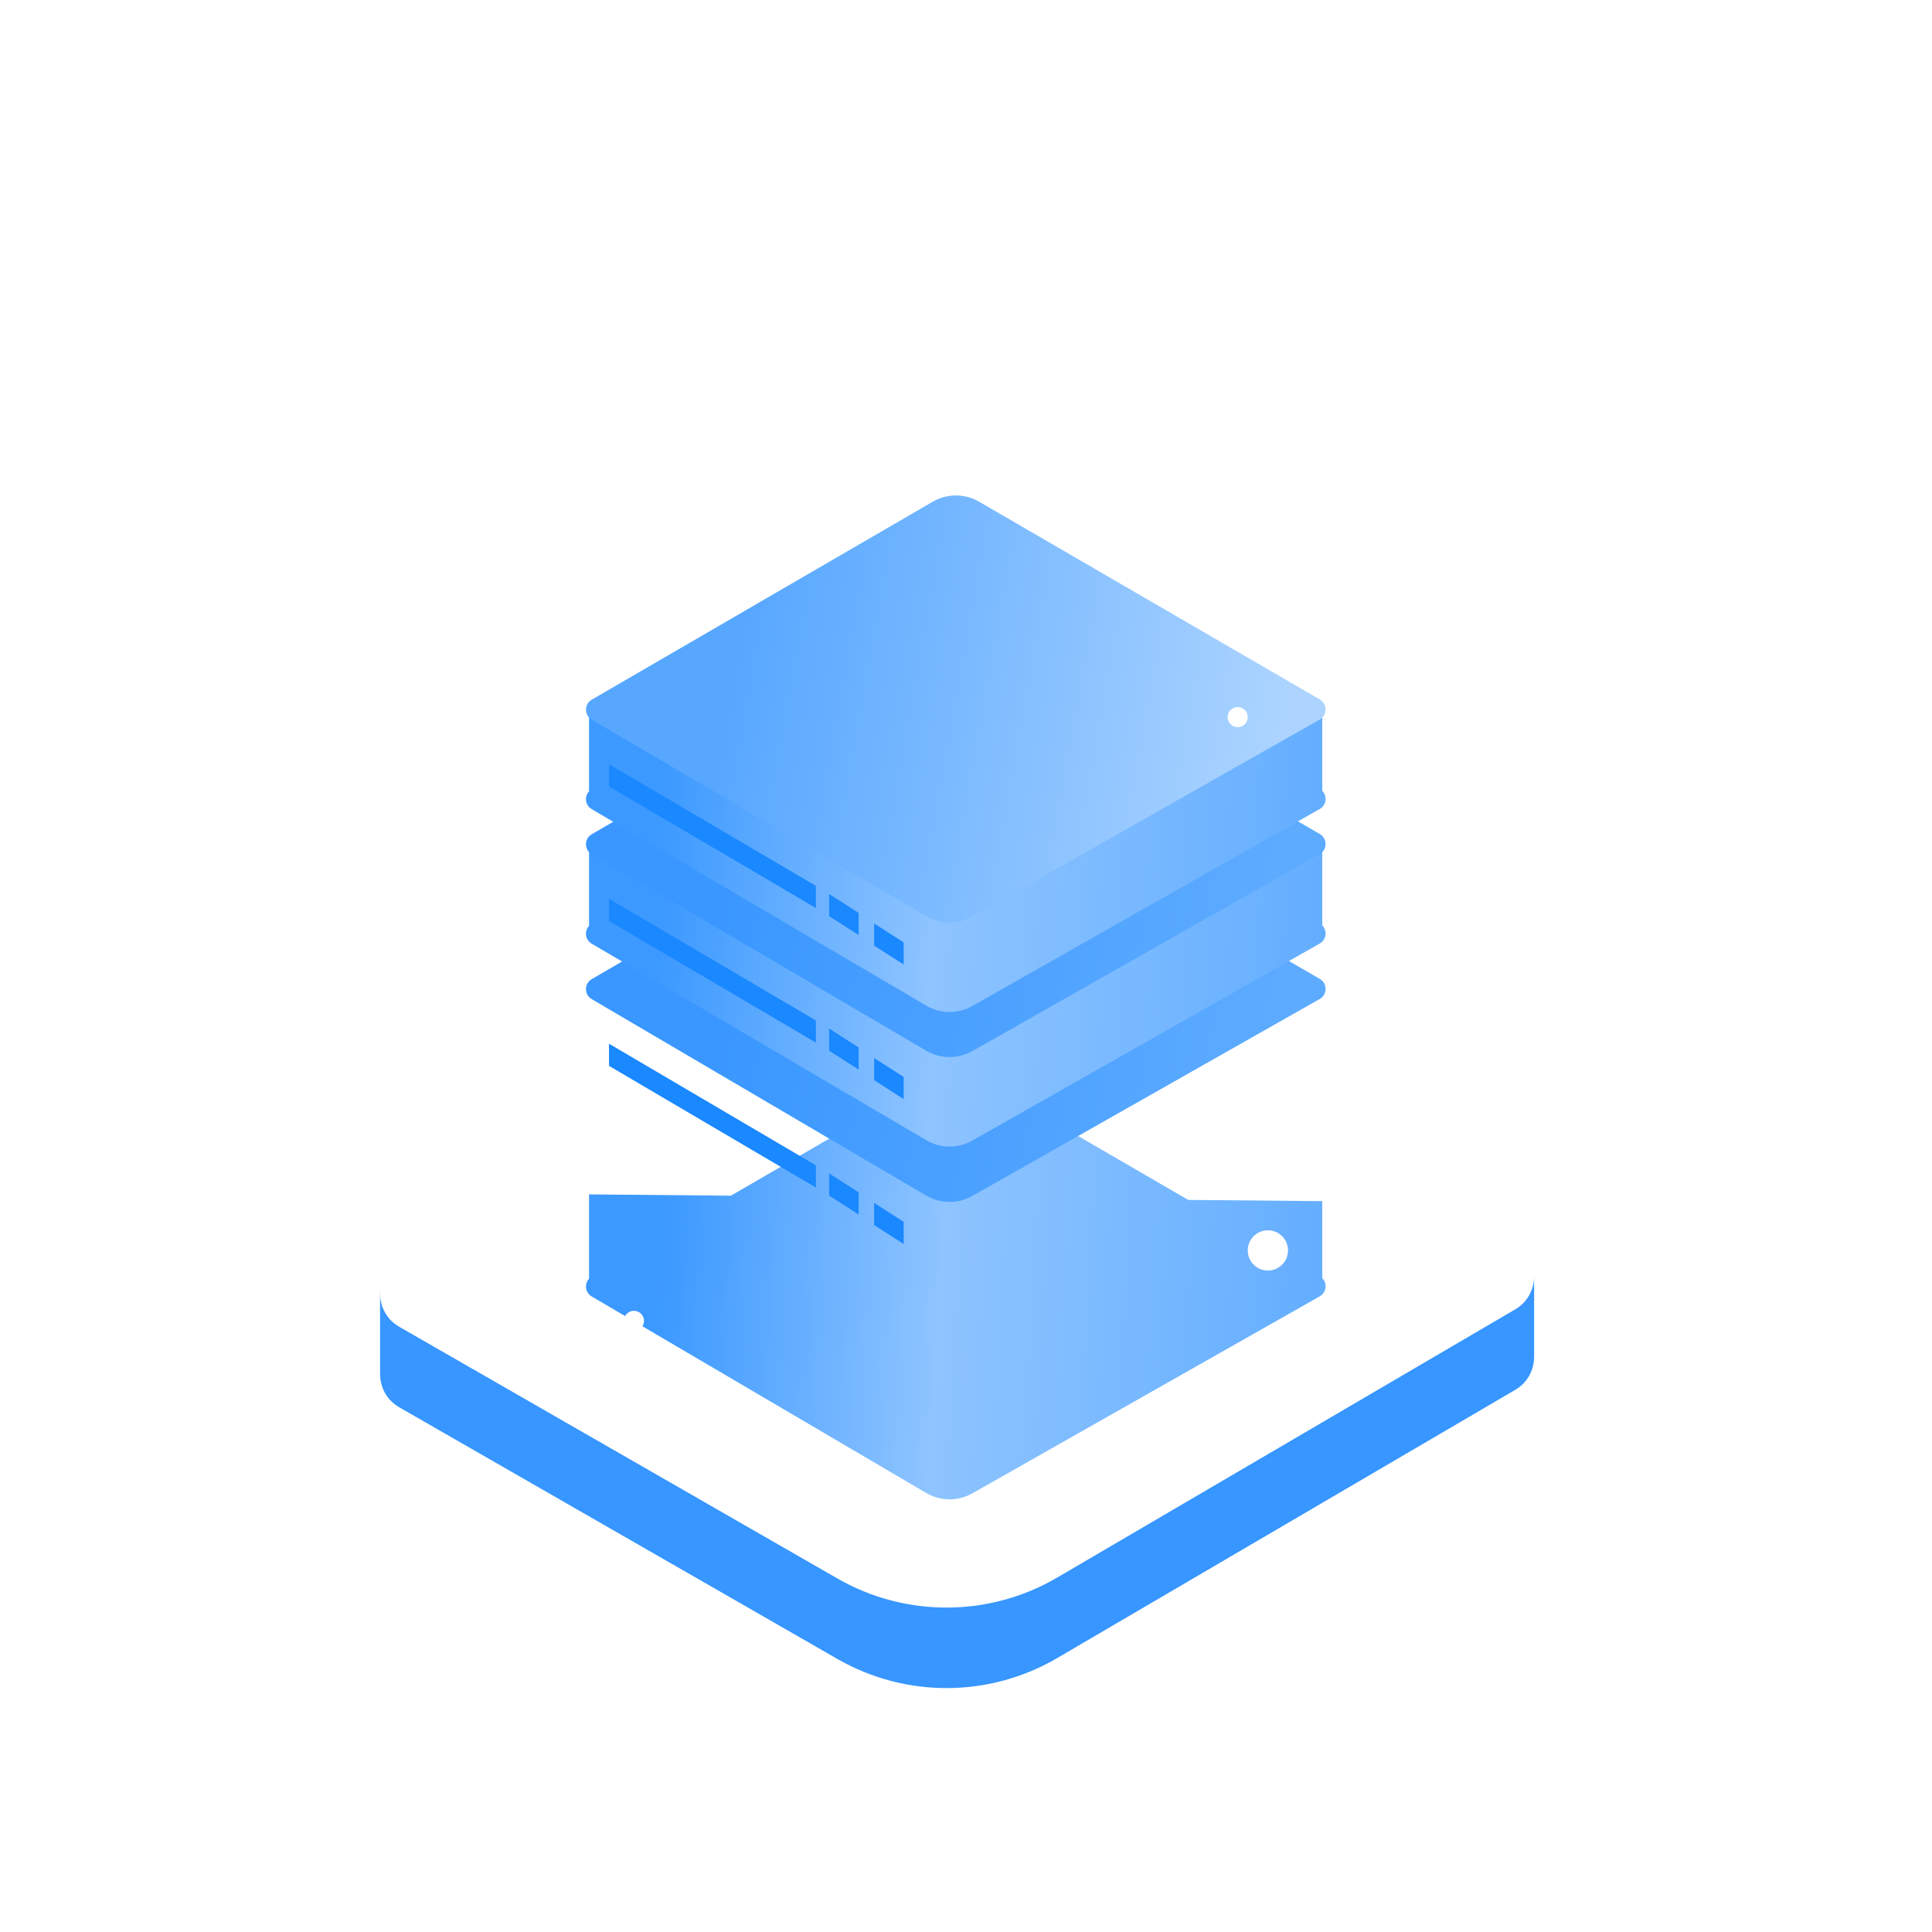 <svg width="96" height="96" viewBox="0 0 96 96" fill="none" xmlns="http://www.w3.org/2000/svg">
<path d="M41.34 92.491L4.781 71.145C3.534 70.417 3.529 68.617 4.771 67.882L44.252 44.52C47.766 42.441 52.148 42.504 55.602 44.682L90.388 66.626C91.583 67.38 91.561 69.13 90.346 69.853L52.395 92.444C48.992 94.469 44.759 94.487 41.34 92.491Z" stroke="white"/>
<path opacity="0.7" d="M41.453 87.605L12.908 70.95C11.661 70.222 11.655 68.421 12.899 67.686L43.813 49.405C47.325 47.328 51.705 47.391 55.157 49.567L82.261 66.653C83.457 67.407 83.434 69.159 82.219 69.882L52.502 87.559C49.102 89.582 44.871 89.6 41.453 87.605Z" fill="white"/>
<path fill-rule="evenodd" clip-rule="evenodd" d="M19.839 69.928L41.612 82.434C44.997 84.378 49.164 84.361 52.532 82.388L75.291 69.061C75.894 68.708 76.207 68.103 76.227 67.489L76.229 67.489V63.46L71.63 63.521L54.72 53.028C51.299 50.905 46.985 50.844 43.505 52.869L24.126 64.15L18.885 64.219V68.315L18.889 68.315C18.898 68.944 19.215 69.57 19.839 69.928Z" fill="#3796FF"/>
<path d="M41.611 78.434L19.839 65.928C18.576 65.203 18.571 63.383 19.829 62.651L43.505 48.869C46.985 46.844 51.298 46.905 54.719 49.028L75.332 61.819C76.544 62.571 76.521 64.341 75.291 65.061L52.532 78.388C49.163 80.361 44.996 80.378 41.611 78.434Z" fill="white"/>
<path opacity="0.7" d="M19.839 65.858L41.612 78.364C44.997 80.308 49.164 80.291 52.532 78.318L75.291 64.991C75.894 64.638 76.207 64.033 76.227 63.419L76.229 63.419V59.391V13L18.889 13L18.885 60.15V64.245L18.889 64.245C18.898 64.875 19.215 65.5 19.839 65.858Z" fill="url(#paint0_linear_2476_77275)"/>
<g filter="url(#filter0_d_2476_77275)">
<path fill-rule="evenodd" clip-rule="evenodd" d="M29.4 54.089L46.023 63.854C46.73 64.269 47.605 64.276 48.318 63.871L65.577 54.084C65.916 53.892 65.959 53.439 65.703 53.181V49.354L59.042 49.292L48.651 43.261C47.938 42.847 47.059 42.847 46.346 43.261L36.32 49.082L29.27 49.017V53.204C29.03 53.461 29.073 53.897 29.4 54.089Z" fill="url(#paint1_linear_2476_77275)"/>
</g>
<path d="M30.262 51.862L40.541 57.905V59.006L30.262 52.963V51.862Z" fill="#1A88FF"/>
<path d="M41.199 58.307L42.666 59.246V60.348L41.199 59.408V58.307Z" fill="#1A88FF"/>
<path d="M43.435 59.772L44.903 60.712V61.813L43.435 60.873V59.772Z" fill="#1A88FF"/>
<path d="M46.022 59.408L29.4 49.644C29.021 49.422 29.023 48.873 29.403 48.653L46.346 38.815C47.058 38.401 47.938 38.401 48.651 38.815L65.582 48.643C65.965 48.865 65.962 49.42 65.577 49.639L48.318 59.426C47.604 59.83 46.729 59.824 46.022 59.408Z" fill="url(#paint2_linear_2476_77275)"/>
<path fill-rule="evenodd" clip-rule="evenodd" d="M29.4 46.89L46.023 56.654C46.73 57.07 47.605 57.077 48.318 56.672L65.577 46.885C65.916 46.692 65.959 46.24 65.703 45.982V42.154L59.042 42.093L48.651 36.061C47.938 35.648 47.059 35.648 46.346 36.061L36.32 41.883L29.27 41.818V46.004C29.03 46.261 29.073 46.698 29.4 46.89Z" fill="url(#paint3_linear_2476_77275)"/>
<path d="M30.262 44.663L40.541 50.706V51.807L30.262 45.765V44.663Z" fill="#1A88FF"/>
<path d="M41.199 51.108L42.666 52.047V53.149L41.199 52.209V51.108Z" fill="#1A88FF"/>
<path d="M43.435 52.573L44.903 53.512V54.614L43.435 53.674V52.573Z" fill="#1A88FF"/>
<path d="M46.022 52.209L29.4 42.445C29.021 42.222 29.023 41.674 29.403 41.454L46.346 31.616C47.058 31.202 47.938 31.202 48.651 31.616L65.582 41.444C65.965 41.666 65.962 42.221 65.577 42.439L48.318 52.227C47.604 52.631 46.729 52.624 46.022 52.209Z" fill="url(#paint4_linear_2476_77275)"/>
<path fill-rule="evenodd" clip-rule="evenodd" d="M29.4 40.204L46.023 49.968C46.73 50.384 47.605 50.391 48.318 49.986L65.577 40.199C65.916 40.006 65.959 39.554 65.703 39.296V35.468L59.042 35.407L48.651 29.375C47.938 28.962 47.059 28.962 46.346 29.375L36.32 35.197L29.27 35.132V39.318C29.03 39.575 29.073 40.012 29.4 40.204Z" fill="url(#paint5_linear_2476_77275)"/>
<path d="M30.262 37.977L40.541 44.02V45.121L30.262 39.078V37.977Z" fill="#1A88FF"/>
<path d="M41.199 44.422L42.666 45.361V46.462L41.199 45.523V44.422Z" fill="#1A88FF"/>
<path d="M43.435 45.886L44.903 46.826V47.927L43.435 46.988V45.886Z" fill="#1A88FF"/>
<path d="M46.022 45.523L29.4 35.758C29.021 35.536 29.023 34.988 29.403 34.767L46.346 24.93C47.058 24.516 47.938 24.516 48.651 24.929L65.582 34.757C65.965 34.98 65.962 35.534 65.577 35.753L48.318 45.54C47.604 45.945 46.729 45.938 46.022 45.523Z" fill="url(#paint6_linear_2476_77275)"/>
<circle cx="63" cy="62.133" r="1" fill="white"/>
<circle cx="27" cy="61.133" r="1" fill="white"/>
<circle cx="25" cy="43.133" r="1" fill="white"/>
<circle cx="32" cy="24.133" r="1" fill="white"/>
<circle cx="28" cy="31.133" r="1" fill="white"/>
<circle cx="70" cy="20.133" r="1" fill="white"/>
<circle cx="56" cy="22.133" r="1" fill="white"/>
<circle cx="69" cy="46.133" r="1" fill="white"/>
<circle cx="67.5" cy="55.633" r="0.5" fill="white"/>
<circle cx="36.5" cy="21.633" r="0.5" fill="white"/>
<circle cx="67.5" cy="28.633" r="0.5" fill="white"/>
<circle cx="61.5" cy="35.633" r="0.5" fill="white"/>
<circle cx="24.5" cy="28.633" r="0.5" fill="white"/>
<circle cx="46.5" cy="14.633" r="0.5" fill="white"/>
<circle cx="31.5" cy="17.633" r="0.5" fill="white"/>
<circle cx="60.5" cy="23.633" r="0.5" fill="white"/>
<circle cx="67.5" cy="38.633" r="0.5" fill="white"/>
<circle cx="22.5" cy="48.633" r="0.5" fill="white"/>
<circle cx="31.5" cy="65.633" r="0.5" fill="white"/>
<defs>
<filter id="filter0_d_2476_77275" x="23.378" y="42.95" width="48.229" height="37.29" filterUnits="userSpaceOnUse" color-interpolation-filters="sRGB">
<feFlood flood-opacity="0" result="BackgroundImageFix"/>
<feColorMatrix in="SourceAlpha" type="matrix" values="0 0 0 0 0 0 0 0 0 0 0 0 0 0 0 0 0 0 127 0" result="hardAlpha"/>
<feOffset dy="10.331"/>
<feGaussianBlur stdDeviation="2.87"/>
<feComposite in2="hardAlpha" operator="out"/>
<feColorMatrix type="matrix" values="0 0 0 0 0.232 0 0 0 0 0.596 0 0 0 0 1 0 0 0 0.27 0"/>
<feBlend mode="normal" in2="BackgroundImageFix" result="effect1_dropShadow_2476_77275"/>
<feBlend mode="normal" in="SourceGraphic" in2="effect1_dropShadow_2476_77275" result="shape"/>
</filter>
<linearGradient id="paint0_linear_2476_77275" x1="47.557" y1="13" x2="47.557" y2="79.81" gradientUnits="userSpaceOnUse">
<stop stop-color="white" stop-opacity="0"/>
<stop offset="1" stop-color="white" stop-opacity="0.67"/>
</linearGradient>
<linearGradient id="paint1_linear_2476_77275" x1="32.755" y1="54.719" x2="65.457" y2="56.689" gradientUnits="userSpaceOnUse">
<stop stop-color="#3C99FF"/>
<stop offset="0.424" stop-color="#8EC4FF"/>
<stop offset="1" stop-color="#64AEFF"/>
</linearGradient>
<linearGradient id="paint2_linear_2476_77275" x1="36.883" y1="44.816" x2="63.849" y2="49.677" gradientUnits="userSpaceOnUse">
<stop stop-color="#3A97FF"/>
<stop offset="1" stop-color="#5DABFF"/>
</linearGradient>
<linearGradient id="paint3_linear_2476_77275" x1="32.755" y1="47.519" x2="65.457" y2="49.49" gradientUnits="userSpaceOnUse">
<stop stop-color="#3C99FF"/>
<stop offset="0.424" stop-color="#8EC4FF"/>
<stop offset="1" stop-color="#64AEFF"/>
</linearGradient>
<linearGradient id="paint4_linear_2476_77275" x1="36.883" y1="37.617" x2="63.849" y2="42.478" gradientUnits="userSpaceOnUse">
<stop stop-color="#3A97FF"/>
<stop offset="1" stop-color="#5DABFF"/>
</linearGradient>
<linearGradient id="paint5_linear_2476_77275" x1="32.755" y1="40.833" x2="65.457" y2="42.804" gradientUnits="userSpaceOnUse">
<stop stop-color="#3C99FF"/>
<stop offset="0.424" stop-color="#8EC4FF"/>
<stop offset="1" stop-color="#64AEFF"/>
</linearGradient>
<linearGradient id="paint6_linear_2476_77275" x1="36.883" y1="30.931" x2="63.849" y2="35.791" gradientUnits="userSpaceOnUse">
<stop stop-color="#57A7FF"/>
<stop offset="1" stop-color="#ACD4FF"/>
</linearGradient>
</defs>
</svg>

